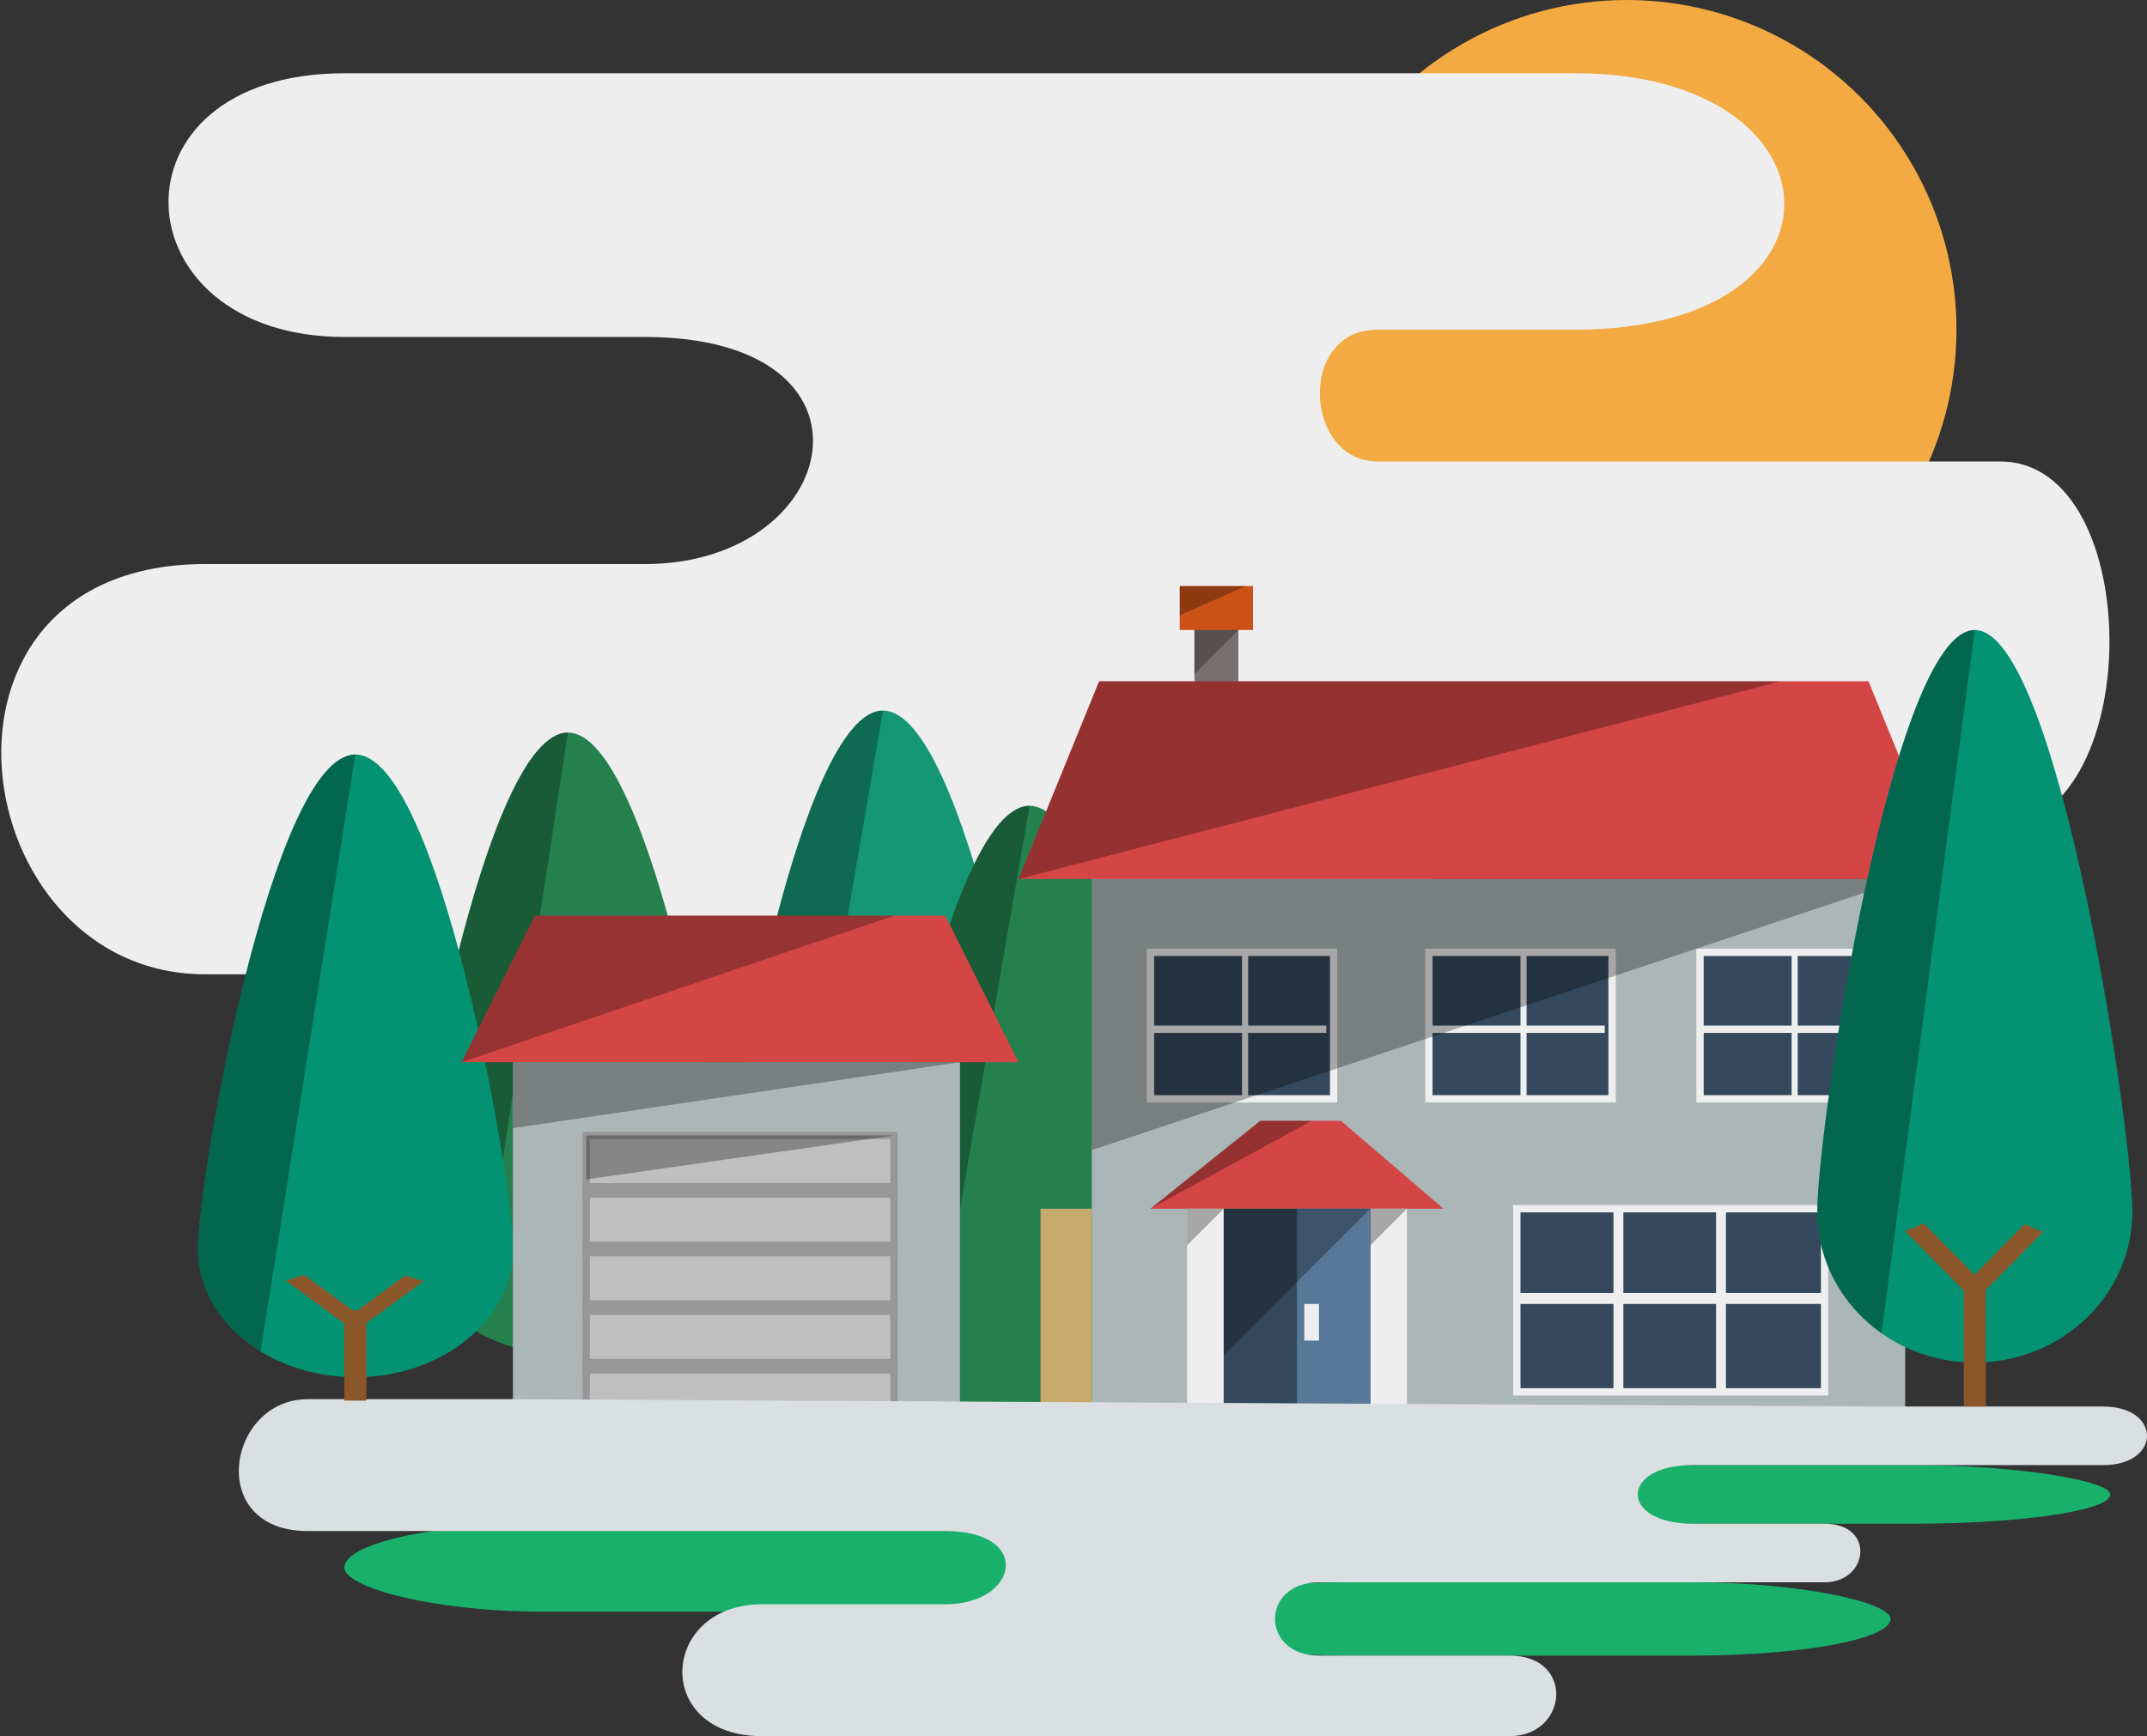 <?xml version="1.0" encoding="UTF-8" standalone="no"?>
<svg width="293px" height="237px" viewBox="0 0 293 237" version="1.1" xmlns="http://www.w3.org/2000/svg" xmlns:xlink="http://www.w3.org/1999/xlink" xmlns:sketch="http://www.bohemiancoding.com/sketch/ns">
    <rect x="0" y="0" width="293" height="237" fill="#333333" stroke="none"/>
    <!-- Generator: Sketch 3.2 (9961) - http://www.bohemiancoding.com/sketch -->
    <title>cottage</title>
    <desc>Created with Sketch.</desc>
    <defs></defs>
    <g id="Page-1" stroke="none" stroke-width="1" fill="none" fill-rule="evenodd" sketch:type="MSPage">
        <g id="flat" sketch:type="MSArtboardGroup" transform="translate(-554, -766)">
            <g id="cottage" sketch:type="MSLayerGroup" transform="translate(554, 766)">
                <circle id="sun" fill="#F3AA42" sketch:type="MSShapeGroup" cx="222" cy="45" r="45"></circle>
                <path d="M78,133 C78,133 60.92,133 28,133 C-5,133 -13,77 28,77 C69,77 61,77 88,77 C115,77 122,46 88,46 C54,46 79.983,46 47,46 C16,46 14,10 47,10 C88,10 178,10 215,10 C252,10 254,45 215,45 L188,45 C177,45 178,63 188,63 L273,63 C293,63 293,113 272,113 C251,113 78,133 78,133 Z" id="cloud" fill="#EEEEEE" sketch:type="MSShapeGroup"></path>
                <rect id="Rectangle-175" fill="#7A6F6F" sketch:type="MSShapeGroup" x="163" y="83" width="6" height="12"></rect>
                <rect id="Rectangle-176" fill="#CB5217" sketch:type="MSShapeGroup" x="161" y="80" width="10" height="6"></rect>
                <path d="M120.5,182 C132.374,182 142,174.165 142,164.5 C142,154.835 131.816,97 120.5,97 C109.184,97 99,154.835 99,164.5 C99,174.165 108.626,182 120.5,182 Z" id="Oval-6" fill="#159775" sketch:type="MSShapeGroup"></path>
                <path d="M106.63,177.872 L120.5,97 C109.184,97 99,154.835 99,164.5 C99,169.862 101.963,174.662 106.63,177.872 Z" id="Oval-11" fill-opacity="0.3" fill="#000000" sketch:type="MSShapeGroup"></path>
                <path d="M140.5,195 C152.374,195 162,187.165 162,177.5 C162,167.835 151.816,110 140.5,110 C129.184,110 119,167.835 119,177.5 C119,187.165 128.626,195 140.5,195 Z" id="Oval-6" fill="#24814E" sketch:type="MSShapeGroup"></path>
                <path d="M126.567,190.828 L140.5,110 C129.184,110 119,167.835 119,177.5 C119,182.838 121.937,187.618 126.567,190.828 Z" id="Oval-12" fill-opacity="0.3" fill="#000000" sketch:type="MSShapeGroup"></path>
                <rect id="Rectangle-174" fill="#C5AA6B" sketch:type="MSShapeGroup" x="142" y="165" width="7" height="30"></rect>
                <rect id="Rectangle-173" fill="#ABB7B7" sketch:type="MSShapeGroup" x="149" y="120" width="111" height="75"></rect>
                <path d="M77.5,185 C89.374,185 99,177.165 99,167.5 C99,157.835 88.816,100 77.5,100 C66.184,100 56,157.835 56,167.5 C56,177.165 65.626,185 77.5,185 Z" id="Oval-6" fill="#24814E" sketch:type="MSShapeGroup"></path>
                <path d="M65.037,181.762 L77.5,100 C66.184,100 56,157.835 56,167.5 C56,173.384 59.567,178.589 65.037,181.762 Z" id="Oval-10" fill-opacity="0.3" fill="#000000" sketch:type="MSShapeGroup"></path>
                <rect id="Rectangle-173" fill="#19B06C" sketch:type="MSShapeGroup" x="47" y="208" width="101" height="12" rx="27"></rect>
                <rect id="Rectangle-173" fill="#19B06C" sketch:type="MSShapeGroup" x="157" y="216" width="101" height="10" rx="27"></rect>
                <rect id="Rectangle-173" fill="#19B06C" sketch:type="MSShapeGroup" x="187" y="200" width="101" height="8" rx="27"></rect>
                <path d="M172,153 L183,153 L197,165 L157,165 L172,153 Z" id="Rectangle-167" fill="#D44645" sketch:type="MSShapeGroup"></path>
                <rect id="Rectangle-168" fill="#EEEEEE" sketch:type="MSShapeGroup" x="162" y="165" width="5" height="30"></rect>
                <rect id="Rectangle-168" fill="#EEEEEE" sketch:type="MSShapeGroup" x="187" y="165" width="5" height="30"></rect>
                <rect id="Rectangle-170" fill="#34495D" sketch:type="MSShapeGroup" x="167" y="165" width="20" height="30"></rect>
                <rect id="door" fill="#577898" sketch:type="MSShapeGroup" x="177" y="165" width="10" height="30"></rect>
                <rect id="door-handle" fill="#EEEEEE" sketch:type="MSShapeGroup" x="178" y="178" width="2" height="5"></rect>
                <path d="M48.5,188 C60.374,188 70,180.165 70,170.5 C70,160.835 59.816,103 48.5,103 C37.184,103 27,160.835 27,170.5 C27,180.165 36.626,188 48.5,188 Z" id="Oval-6" fill="#049372" sketch:type="MSShapeGroup"></path>
                <path d="M35.562,184.478 L48.5,103 C37.184,103 27,160.835 27,170.5 C27,176.211 30.361,181.284 35.562,184.478 Z" id="Oval-8" fill-opacity="0.3" fill="#000000" sketch:type="MSShapeGroup"></path>
                <path d="M73,125 L129,125 L139,145 L63,145 L73,125 Z" id="Rectangle-148" fill="#D44645" sketch:type="MSShapeGroup"></path>
                <rect id="Rectangle-150" fill="#ABB7B7" sketch:type="MSShapeGroup" x="70" y="145" width="61" height="55"></rect>
                <path d="M80,200 L80,155 L122,155 L122,200" id="Rectangle-149" stroke="#979797" fill="#BFBFBF" sketch:type="MSShapeGroup"></path>
                <path d="M150,93 L255,93 L266,120 L139,120 L150,93 Z" id="Rectangle-155" fill="#D44645" sketch:type="MSShapeGroup"></path>
                <rect id="Rectangle-156" stroke="#EEEEEE" fill="#34495D" sketch:type="MSShapeGroup" x="157" y="130" width="25" height="20"></rect>
                <rect id="Rectangle-157" fill="#EEEEEE" sketch:type="MSShapeGroup" x="157" y="140" width="24" height="1"></rect>
                <rect id="Rectangle-158" fill="#EEEEEE" sketch:type="MSShapeGroup" transform="translate(169.917, 140) rotate(-90) translate(-169.917, -140) " x="159.917" y="139.583" width="20" height="0.833"></rect>
                <rect id="window-1" stroke="#EEEEEE" fill="#34495D" sketch:type="MSShapeGroup" x="195" y="130" width="25" height="20"></rect>
                <rect id="Rectangle-157" fill="#EEEEEE" sketch:type="MSShapeGroup" x="195" y="140" width="24" height="1"></rect>
                <rect id="Rectangle-158" fill="#EEEEEE" sketch:type="MSShapeGroup" transform="translate(207.917, 140) rotate(-90) translate(-207.917, -140) " x="197.917" y="139.583" width="20" height="0.833"></rect>
                <rect id="Rectangle-156" stroke="#EEEEEE" fill="#34495D" sketch:type="MSShapeGroup" x="207" y="165" width="42" height="25"></rect>
                <rect id="Rectangle-157" fill="#EEEEEE" sketch:type="MSShapeGroup" x="207" y="176.5" width="42" height="1.5"></rect>
                <path d="M220.192,190 L220.192,165 L221.538,165 L221.538,190 L220.192,190 L220.192,190 Z" id="Rectangle-158" fill="#EEEEEE" sketch:type="MSShapeGroup"></path>
                <path d="M234.192,190 L234.192,165 L235.538,165 L235.538,190 L234.192,190 L234.192,190 Z" id="Rectangle-158" fill="#EEEEEE" sketch:type="MSShapeGroup"></path>
                <rect id="window-2" stroke="#EEEEEE" fill="#34495D" sketch:type="MSShapeGroup" x="232" y="130" width="25" height="20"></rect>
                <rect id="Rectangle-157" fill="#EEEEEE" sketch:type="MSShapeGroup" x="232" y="140" width="24" height="1"></rect>
                <rect id="Rectangle-158" fill="#EEEEEE" sketch:type="MSShapeGroup" transform="translate(244.917, 140) rotate(-90) translate(-244.917, -140) " x="234.917" y="139.583" width="20" height="0.833"></rect>
                <rect id="Rectangle-151" stroke="#979797" fill="#D8D8D8" sketch:type="MSShapeGroup" x="80" y="162" width="42" height="1"></rect>
                <rect id="Rectangle-151" stroke="#979797" fill="#D8D8D8" sketch:type="MSShapeGroup" x="80" y="170" width="42" height="1"></rect>
                <path d="M149,120 L260,120 L149,157 L149,120 Z" id="Path-88" fill-opacity="0.3" fill="#000000" sketch:type="MSShapeGroup"></path>
                <path d="M269.5,186 C281.374,186 291,176.782 291,165.412 C291,154.041 280.816,86 269.5,86 C258.184,86 248,154.041 248,165.412 C248,176.782 257.626,186 269.5,186 Z" id="Oval-6" fill="#049372" sketch:type="MSShapeGroup"></path>
                <path d="M256.776,182.009 L269.5,86 C258.184,86 248,154.041 248,165.412 C248,172.223 251.454,178.262 256.776,182.009 Z" id="Oval-7" fill-opacity="0.3" fill="#000000" sketch:type="MSShapeGroup"></path>
                <rect id="Rectangle-151" stroke="#979797" fill="#D8D8D8" sketch:type="MSShapeGroup" x="80" y="178" width="42" height="1"></rect>
                <rect id="Rectangle-151" stroke="#979797" fill="#D8D8D8" sketch:type="MSShapeGroup" x="80" y="186" width="42" height="1"></rect>
                <rect id="Rectangle-151" stroke="#979797" fill="#D8D8D8" sketch:type="MSShapeGroup" x="80" y="193" width="42" height="1"></rect>
                <path d="M70,191 L42,191 C31,191 28,209 42,209 L129,209 C141,209 139,219 129,219 C119,219 118,219 104,219 C90,219 89,237 104,237 L206,237 C214,237 215,226 206,226 L180,226 C172,226 172,216 180,216 C188,216 243,216 249,216 C255,216 256,208 249,208 L231,208 C221,208 221,200 231,200 L287,200 C295,200 295,192 287,192 L258,192 L70,191 Z" id="Path-81" fill="#DADFE1" sketch:type="MSShapeGroup"></path>
                <rect id="Rectangle-142" fill="#8B572A" sketch:type="MSShapeGroup" x="47" y="178.876" width="3" height="12.316"></rect>
                <path d="M55.285,174.117 L57.801,174.896 L49.631,180.89 L47.115,180.111 L55.285,174.117 L55.285,174.117 Z" id="Rectangle-142" fill="#8B572A" sketch:type="MSShapeGroup"></path>
                <path d="M41.516,174.038 L39,174.817 L47.17,180.811 L49.686,180.033 L41.516,174.038 L41.516,174.038 Z" id="Rectangle-142" fill="#8B572A" sketch:type="MSShapeGroup"></path>
                <g id="Rectangle-142-+-Rectangle-142-+-Rectangle-142" transform="translate(259, 167)" fill="#8B572A" sketch:type="MSShapeGroup">
                    <rect id="Rectangle-142" x="9" y="7.051" width="3" height="17.949"></rect>
                    <path d="M17.285,0.109 L19.801,1.184 L11.631,9.46 L9.115,8.385 L17.285,0.109 L17.285,0.109 Z" id="Rectangle-142"></path>
                    <path d="M3.516,7.46069873e-14 L1,1.075 L9.17,9.351 L11.686,8.276 L3.516,7.46069873e-14 L3.516,7.46069873e-14 Z" id="Rectangle-142"></path>
                </g>
                <path d="M63,145 L73,125 L122,125 L63,145 Z" id="Path-85" fill-opacity="0.3" fill="#080808" sketch:type="MSShapeGroup"></path>
                <path d="M70,145 L131,145 L70,154 L70,145 Z" id="Path-86" fill-opacity="0.3" fill="#000000" sketch:type="MSShapeGroup"></path>
                <path d="M80,155 L122,155 L80,161 L80,155 Z" id="Path-87" fill-opacity="0.3" fill="#000000" sketch:type="MSShapeGroup"></path>
                <path d="M161,80 L170,80 L161,84 L161,80 Z" id="Path-88" fill-opacity="0.3" fill="#000000" sketch:type="MSShapeGroup"></path>
                <path d="M150,93 L243,93 L139,120 L150,93 Z" id="Path-88" fill-opacity="0.3" fill="#000000" sketch:type="MSShapeGroup"></path>
                <path d="M172,153 L179,153 L157,165 L172,153 Z" id="Path-88" fill-opacity="0.3" fill="#000000" sketch:type="MSShapeGroup"></path>
                <path d="M162,165 L167,165 L162,170 L162,165 Z" id="Path-88" fill-opacity="0.3" fill="#000000" sketch:type="MSShapeGroup"></path>
                <path d="M187,165 L192,165 L187,170 L187,165 Z" id="Path-88" fill-opacity="0.3" fill="#000000" sketch:type="MSShapeGroup"></path>
                <path d="M167,165 L187,165 L167,185 L167,165 Z" id="Path-88" fill-opacity="0.3" fill="#000000" sketch:type="MSShapeGroup"></path>
                <path d="M163,86 L169,86 L163,92 L163,86 Z" id="Path-88" fill-opacity="0.3" fill="#000000" sketch:type="MSShapeGroup"></path>
            </g>
        </g>
    </g>
</svg>